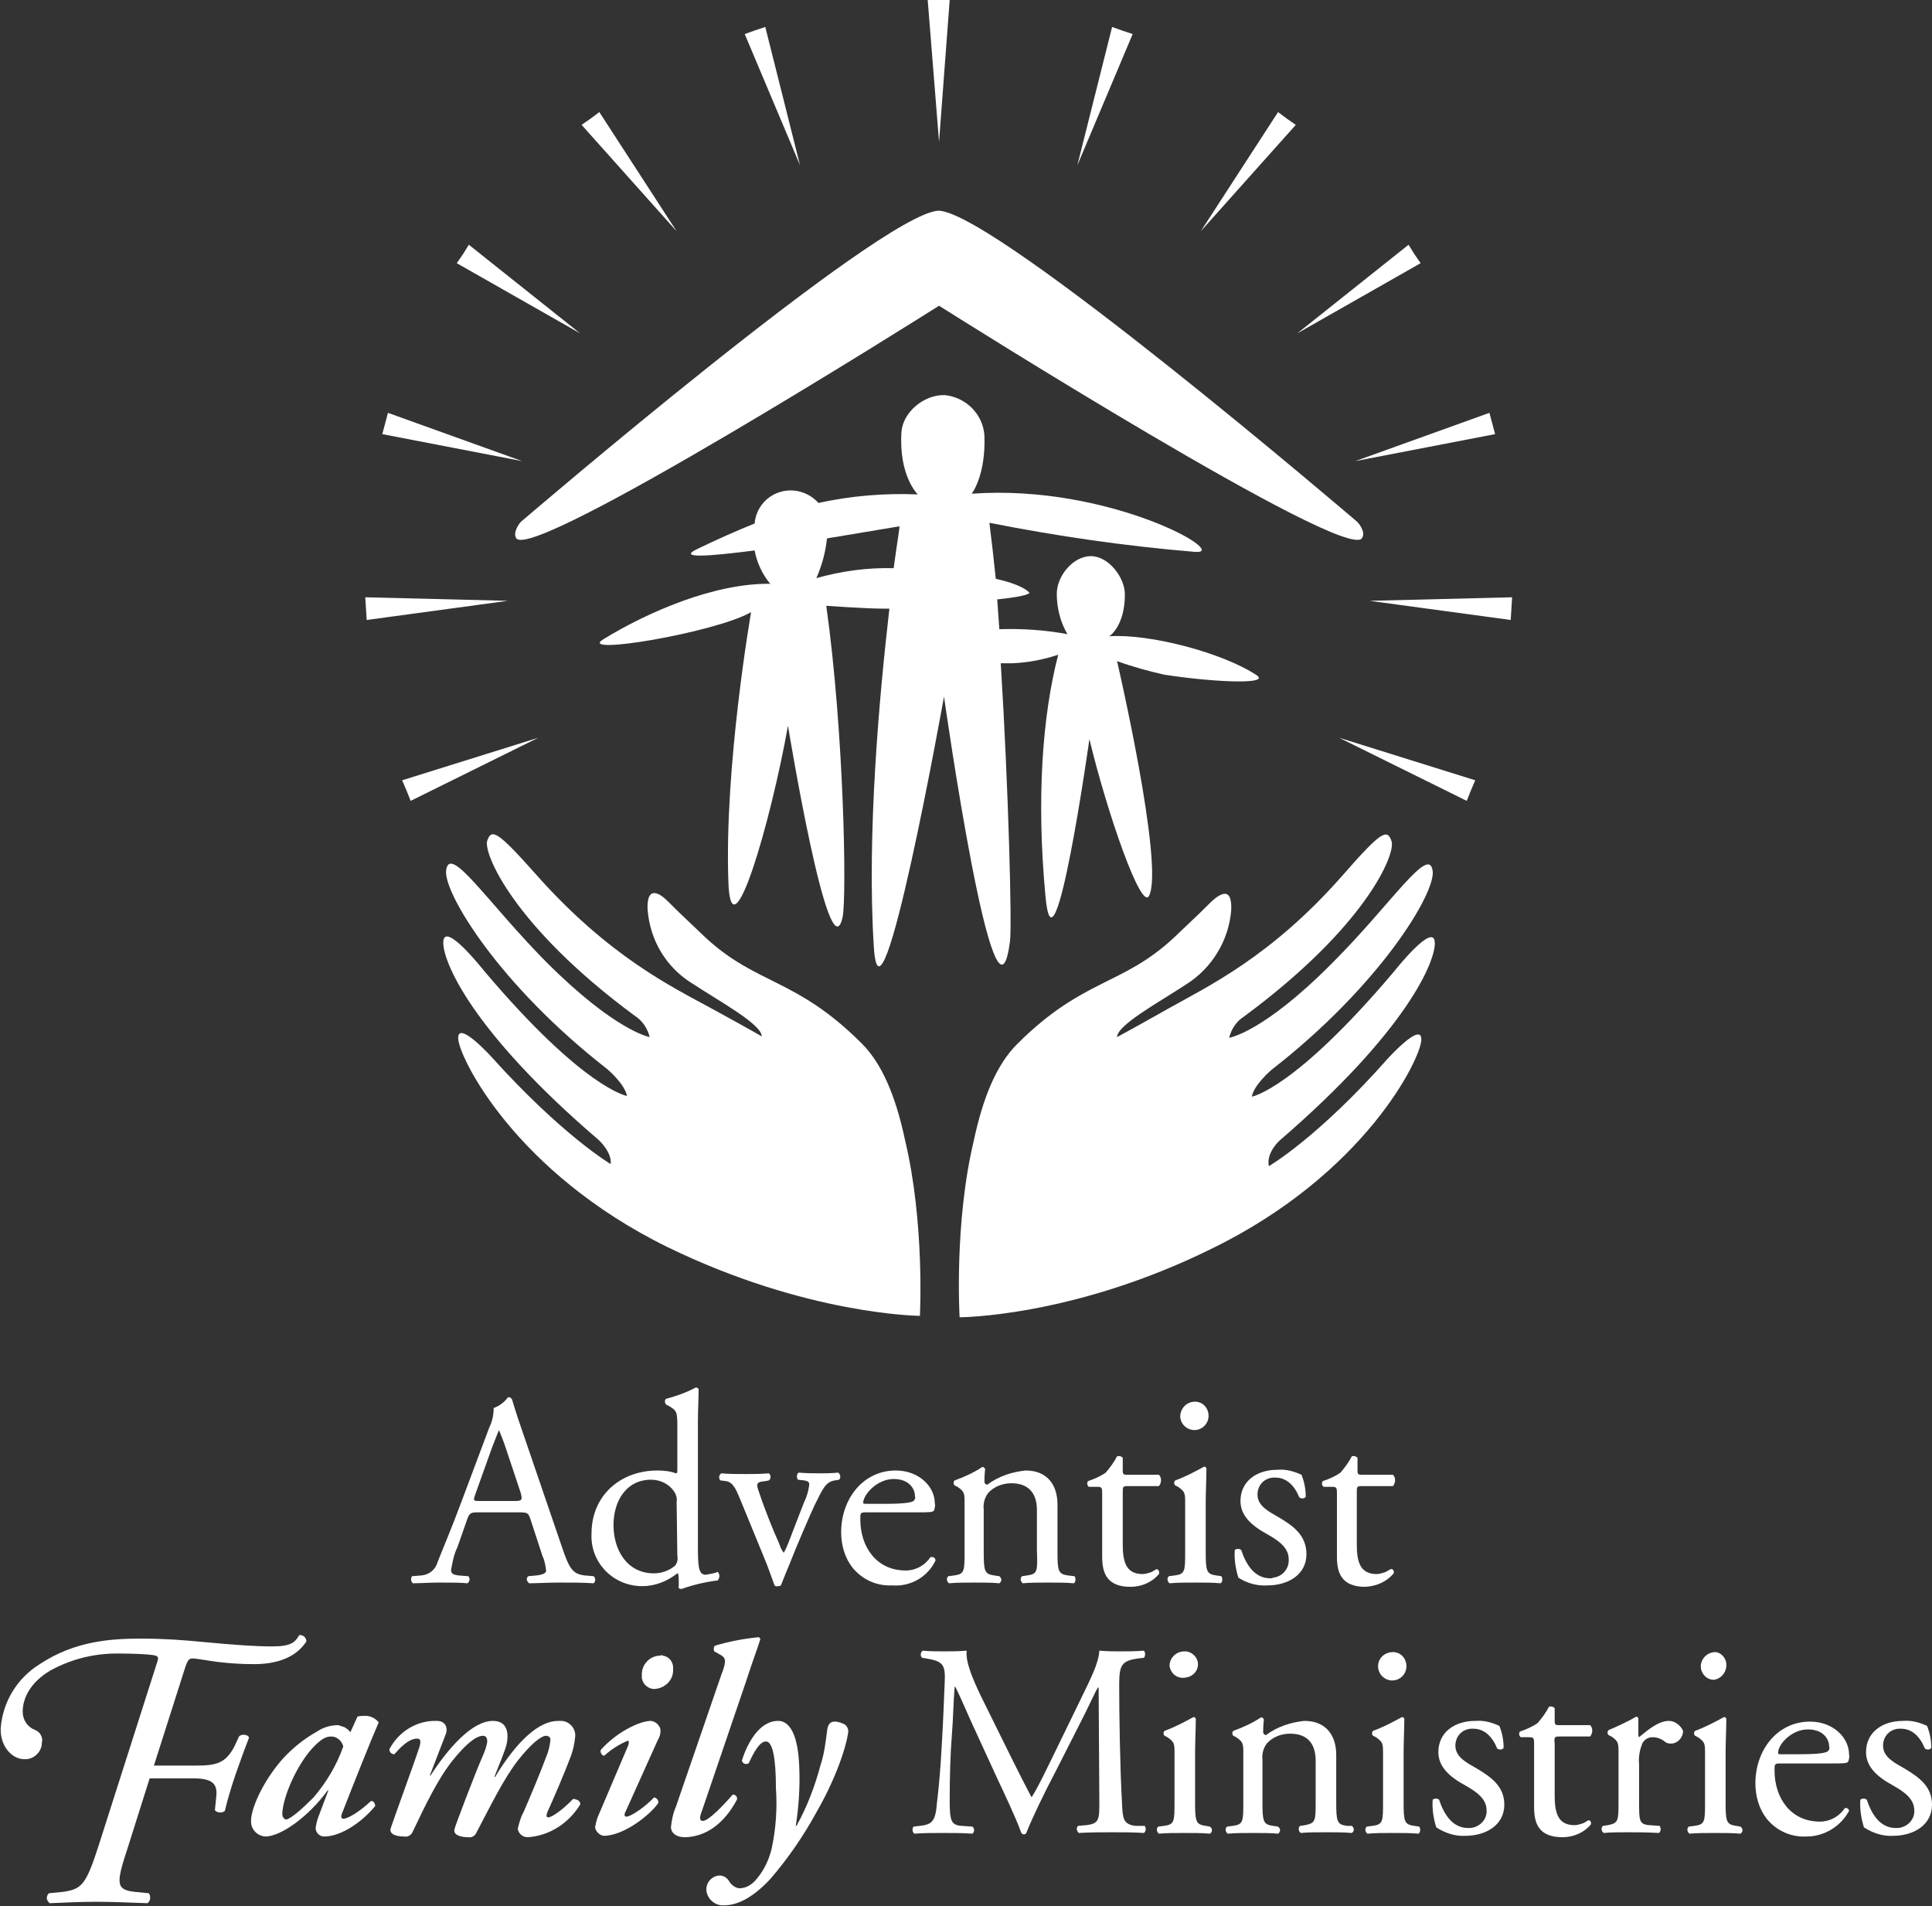 <svg xmlns="http://www.w3.org/2000/svg" xmlns:xlink="http://www.w3.org/1999/xlink" id="Layer_1" x="0" y="0" version="1.1" viewBox="0 0 272.4 268.7" xml:space="preserve" style="enable-background:new 0 0 272.4 268.7"><rect x="0" y="0" width="272.4" height="268.7" fill="#333333" stroke="none"/><style type="text/css">.st0{fill:#fff}</style><title>Adventist Family Ministry</title><path d="M142.4,132.7c0.3-2-0.2-21.5-1.3-39.2h1.7c2.2-0.1,4.3-0.5,6.4-1.2c-2.2,8.5-3.1,20.1-1.8,34	c1.2,13.4,6.2-22.1,6.2-22.1c2.5,10.4,7.3,24.2,8.4,22.1c2.2-4.2-4.5-33.1-4.5-33.1c2.2,0.8,4.4,1.4,6.6,1.9	c6.3,1,15.1,1.5,13.1,0.1c-4.8-3.2-15.2-5.9-20.8-5.5c0,0,2.2-1.4,2.2-5.9c0-2.4-2.3-5.4-4.8-5.4s-4.8,2.8-4.8,5.3	c0,2,0.5,4,1.5,5.7c-3.2-0.6-6.4-0.8-9.6-0.7c-0.1-1.4-0.2-2.8-0.3-4.2c2.9-0.3,4.8-0.7,4.5-1c-0.7-0.7-2.4-1.4-4.7-1.9	c-0.3-2.9-0.6-5.5-0.9-7.9c9.6,1.9,19.3,3.3,29,4.1c5.2,0.4-12-9.6-31.5-8.2c0,0,2-2.5,1.8-8.2c-0.2-3-2.6-5.4-5.6-5.7	c-2.9-0.1-5.9,2.4-6.1,5.2c-0.4,6.2,2.3,8.8,2.3,8.8c-4.7-0.2-9.4,0.2-14,1.2c-1.9-2.1-5.1-2.4-7.3-0.5c-1,0.9-1.6,2.1-1.7,3.4	c-2.5,1-5.2,2.2-8.1,3.6s1.8,1,8.1,0.2c0.3,1.7,1.1,3.4,2.2,4.7c-7.9-0.1-17.3,4-23.5,7.8c-4,2.4,15.7-0.9,20.8-3.8	c0,0-3.8,21.7-3.2,38.1c0.4,10.7,6-8.6,8.4-22.1c0,0,5.8,35.5,7.7,27c0.6-2.8,0.2-26.1-2.3-43.9c0,0,5.5,0.4,7.9,0.4h1	c-1.4,12.1-3.2,31.8-2.2,47.6c0.9,15.1,9.9-35.2,9.9-35.2S140.3,149.2,142.4,132.7z M115.1,81.5c0.8-1.8,1.3-3.7,1.5-5.6	c5.5-0.9,10.1-1.7,10.2-1.7s-0.3,2.2-0.8,5.9C122.3,80,118.7,80.5,115.1,81.5L115.1,81.5z" class="st0"/><path d="M180.4,160.8c18-15.5,22-25.3,21.9-27.9c-0.1-3.1-5.7,4-5.7,4c-14.1,16.7-20.1,17.7-20.1,17.7	c0.3-1.7,2.8-3.8,2.8-3.8c15.3-11.9,23.1-24.9,22.7-28c-0.5-3.8-5.8,4.6-14.1,12.9c-9.8,9.9-14.6,10.6-14.6,10.6	c0.3-1.2,1-2.3,2.1-3c17.2-12.7,21.4-22.9,20.8-24.7s-1.4-1.5-6.9,4.8c-10.1,11.5-19.1,15.7-24.6,18.8s-7.2,4-7.2,4	c0-1.7,5.9-4.9,9.7-7.4c3.7-2.3,6.1-6.3,6.4-10.6c0.1-3.3-1.6-2.2-2.8-1.1c-1.1,1.1-1.8,1.8-5.3,5.1c-7.3,6.8-12.8,5.7-22.1,15	c-2.9,2.9-4.8,7.5-6.1,13.6c-2.8,11.7-2,24.9-2,24.9s16,0,35.6-9.7c21.5-10.5,29.4-26.7,29.5-29.4c0.1-2.7-4.7,2.6-4.7,2.6	c-9.9,11.2-16.8,15.2-16.8,15.2C178.5,162.5,180.4,160.8,180.4,160.8z" class="st0"/><path d="M127.6,160.7c-1.3-6.1-3.2-10.7-6.1-13.6c-9.3-9.3-14.8-8.2-22.1-15c-3.5-3.3-4.2-4-5.3-5.1	c-1.1-1.1-2.9-2.2-2.8,1.1c0.3,4.4,2.6,8.3,6.4,10.6c3.8,2.5,9.7,5.7,9.7,7.4c0,0-1.7-1-7.2-4s-14.4-7.3-24.6-18.8	c-5.5-6.2-6.3-6.5-6.9-4.8s3.6,12,20.8,24.7c1.1,0.7,1.8,1.8,2.1,3c0,0-4.8-0.8-14.6-10.6c-8.3-8.4-13.6-16.7-14.1-12.9	c-0.4,3.1,7.4,16.1,22.7,28c0,0,2.5,2.1,2.8,3.8c0,0-6.1-1-20.2-17.7c0,0-5.6-7.1-5.7-4c-0.1,2.6,3.8,12.4,21.9,27.9	c0,0,1.9,1.7,1.7,3.4c0,0-6.8-4-16.8-15.1c0,0-4.8-5.3-4.7-2.6c0.1,2.7,8.1,18.9,29.5,29.4c19.7,9.6,35.6,9.7,35.6,9.7	S130.4,172.4,127.6,160.7z" class="st0"/><path d="M132.4,29.7h-0.1c-8.3,0.5-58.9,43.9-58.9,43.9s-1.2,1.4-0.6,2.3c2.5,3.2,57.4-31.4,59.6-32.8	c2.2,1.4,57.1,36,59.6,32.8c0.7-0.9-0.6-2.3-0.6-2.3S140.7,30.2,132.4,29.7z" class="st0"/><path d="M82.5,222.1c-1.7-0.2-2.2-0.8-3.3-4.1l-5.3-15.5c-0.6-1.7-1.2-3.5-1.7-5.2c-0.1-0.2-0.3-0.4-0.6-0.3	c-0.5,0.7-1.2,1.2-2,1.5c0,1-0.2,1.9-0.6,2.7l-3.9,10.4c-1.6,4.3-2.7,6.8-3.4,8.6c-0.3,1.1-1.2,1.8-2.3,1.9l-1.3,0.1	c-0.2,0.3-0.2,0.7,0.1,1c1,0,2.4-0.1,3.7-0.1c1.8,0,3,0,4,0.1c0.3-0.2,0.4-0.6,0.2-0.9c0-0.1-0.1-0.1-0.1-0.1l-1.3-0.1	c-0.9-0.1-1.1-0.3-1.1-0.8c0.2-1.1,0.4-2.2,0.9-3.2l1.4-4c0.3-0.8,0.5-0.9,1.5-0.9h5.8c1.2,0,1.3,0.1,1.6,1l1.7,5.2	c0.3,0.6,0.4,1.3,0.5,2c0,0.4-0.5,0.6-1.4,0.7l-1.1,0.1c-0.3,0.2-0.3,0.6,0,0.9c0,0,0.1,0.1,0.1,0.1c1.1,0,2.6-0.1,4.4-0.1	s3.1,0,4.7,0.1c0.3-0.3,0.3-0.7,0-1L82.5,222.1z M72.5,211.6h-4.7c-1.1,0-1.1,0-0.8-0.9l2.4-6.7c0.3-0.8,0.6-1.5,0.9-2.3h0.1	c0.2,0.5,0.6,1.5,0.9,2.4l2.1,6.3C73.7,211.5,73.6,211.6,72.5,211.6z" class="st0"/><path d="M96.1,224c1.7-0.6,3.4-1,5.1-1.2c0.3-0.4,0.3-0.9,0-1.2c-0.5,0.2-1.1,0.3-1.7,0.4c-1.1,0-1.1-1.4-1.1-4.5v-16.9	c0-1.7,0.1-3.6,0.1-4.8c-0.1-0.1-0.2-0.2-0.4-0.2c-1.3,0.7-2.7,1.2-4.2,1.6c-0.2,0.2-0.2,0.5,0,0.8l0.4,0.2c1.2,0.7,1.2,0.9,1.2,3.2	v5.8c0,0.3,0,0.5-0.2,0.5c-0.8-0.3-1.7-0.4-2.6-0.4c-5.2,0-9.3,3.5-9.3,8.9c-0.2,3.9,2.8,7.2,6.8,7.4c0.1,0,0.3,0,0.4,0	c1.8,0,3.5-0.7,4.9-1.8h0.1c0.1,0.4,0.1,0.8,0.1,1.2v0.6C95.6,223.9,95.8,224,96.1,224C96,224,96.1,224,96.1,224z M95.5,219.3	c0.1,0.5,0,1-0.3,1.4c-0.8,0.7-1.9,1.1-3,1.1c-3.8,0-5.7-3.3-5.7-6.8c0-3.4,1.8-6.4,5.3-6.4c1.3,0,2.5,0.6,3.2,1.6	c0.3,0.4,0.5,1,0.4,1.5L95.5,219.3L95.5,219.3z" class="st0"/><path d="M104.5,211.7l3.2,7.8c0.6,1.4,1.1,2.9,1.5,4c0.1,0.1,0.3,0.2,0.5,0.1c0.1,0,0.3,0,0.4-0.1	c0.5-1.3,0.9-2.2,1.3-3.2c0.6-1.6,3-7.2,3.5-8.2c1.1-2.2,1.5-3.2,2.8-3.4l0.6-0.1c0.3-0.3,0.2-0.7-0.1-1c-1.1,0.1-1.7,0.1-2.7,0.1	c-0.7,0-1.7,0-2.9-0.1c-0.3,0.2-0.3,0.7-0.1,1c0,0,0,0,0,0l0.9,0.1c0.5,0.1,0.7,0.2,0.7,0.6c-0.1,0.8-0.3,1.6-0.7,2.4	c-0.4,1-1.7,4.4-2.2,5.7c-0.2,0.5-0.4,1-0.7,1.5c-0.3-0.4-0.5-0.8-0.6-1.2c-0.9-2-2-4.7-2.9-7.4c-0.4-1.1-0.4-1.4,0.9-1.5l0.5-0.1	c0.3-0.2,0.3-0.7,0.1-0.9c0,0,0,0-0.1-0.1c-1.3,0.1-2.1,0.1-3.1,0.1c-1.3,0-2.7,0-3.6-0.1c-0.3,0.2-0.4,0.6-0.2,0.9	c0,0,0,0.1,0.1,0.1l0.8,0.1C103.5,209,103.9,210.3,104.5,211.7z" class="st0"/><path d="M131.9,220c0-0.3-0.2-0.5-0.5-0.5c-0.1,0-0.1,0-0.2,0c-0.8,1.2-2.1,1.9-3.5,1.9c-4.1,0-6.4-3.3-6.4-7.2	c0-1,0-1,1-1h7.1c1.6,0,2.2,0,2.3-0.3c0.1-0.3,0.2-0.7,0.1-1c0-2.3-2.2-4.6-5.5-4.6c-4.6,0-7.7,4-7.7,8.7c0,1.8,0.5,3.6,1.6,5	c1.4,1.7,3.4,2.6,5.6,2.5C128.4,223.7,130.8,222.3,131.9,220z M126,208.5c2.2,0,3,1.4,3,2.4c0.1,0.3,0,0.5-0.2,0.7	c-0.3,0.2-1.2,0.4-4,0.4H122c-0.3,0-0.3-0.1-0.3-0.2C121.8,210.6,123.7,208.5,126,208.5L126,208.5z" class="st0"/><path d="M144.8,222.1l-0.7,0.1c-0.3,0.3-0.2,0.7,0,0.9c0,0,0,0,0.1,0.1c1-0.1,2.2-0.1,3.6-0.1s2.5,0,3.6,0.1	c0.3-0.2,0.3-0.7,0.1-1c0,0,0,0,0,0l-0.9-0.1c-1.4-0.2-1.5-0.6-1.5-3.4v-6.6c0-2.6-1.3-4.8-4.5-4.8c-1.9,0.2-3.8,0.8-5.4,2	c-0.2,0-0.4-0.2-0.4-0.4c0,0,0,0,0,0c0-0.4,0-0.9,0.1-1.8c-0.1-0.2-0.2-0.3-0.4-0.3c-1.2,0.8-2.5,1.4-3.9,1.9	c-0.2,0.2-0.2,0.5,0,0.7l0.4,0.2c1,0.7,1,0.9,1,2.4v6.7c0,2.8,0,3.2-1.5,3.4l-0.8,0.1c-0.3,0.3-0.2,0.7,0,0.9c0,0,0,0,0.1,0.1	c1.1-0.1,2.2-0.1,3.6-0.1s2.5,0,3.5,0.1c0.3-0.2,0.4-0.6,0.1-0.9c0,0,0,0-0.1-0.1l-0.7-0.1c-1.4-0.2-1.5-0.6-1.5-3.4v-5.9	c-0.1-0.8,0.1-1.6,0.6-2.3c0.8-0.9,2-1.4,3.3-1.4c2.6,0,3.6,1.6,3.6,3.8v5.7C146.3,221.5,146.3,221.9,144.8,222.1z" class="st0"/><path d="M163.1,221.2c-0.1,0-0.6,0.4-1,0.5c-0.3,0.1-0.7,0.2-1,0.2c-2.5,0-2.8-2-2.8-4.3v-7.2c0-0.8,0-0.9,0.7-0.9h4.4	c0.4-0.5,0.4-1.2,0-1.6H159c-0.6,0-0.7,0-0.7-0.7v-1.7c-0.2-0.2-0.5-0.3-0.8-0.2c-0.4,0.8-1,1.6-1.6,2.3c-0.7,0.5-1.6,0.9-2.5,1.2	c-0.2,0.3-0.1,0.6,0.1,0.8h1.1c0.8,0,0.8,0.1,0.8,1.1v8.8c0,2.3,0.7,4.2,4,4.2c1.5,0,3-0.6,4-1.8	C163.5,221.6,163.4,221.3,163.1,221.2C163.1,221.2,163.1,221.2,163.1,221.2z" class="st0"/><path d="M171.5,222.1c-1.4-0.2-1.5-0.6-1.5-3.4v-6.9c0-1.6,0.1-3.4,0.1-4.8c-0.1-0.2-0.2-0.3-0.4-0.2	c-1.3,0.7-2.6,1.4-4,1.9c-0.2,0.2-0.2,0.5,0,0.7l0.4,0.2c1,0.7,1,0.9,1,2.4v6.7c0,2.8,0,3.2-1.5,3.4l-0.8,0.1	c-0.3,0.3-0.2,0.7,0,0.9c0,0,0,0,0.1,0.1c1.1-0.1,2.2-0.1,3.6-0.1s2.5,0,3.6,0.1c0.3-0.2,0.3-0.7,0.1-1c0,0,0,0,0,0L171.5,222.1z" class="st0"/><path d="M166.4,199.6c0,1.1,0.9,2,2,2c1.1,0,2-0.9,2-2c0-1.1-0.8-2-1.9-2C167.4,197.6,166.5,198.4,166.4,199.6	C166.4,199.5,166.4,199.6,166.4,199.6z" class="st0"/><path d="M179.1,222.5c-2.2,0-3.4-1.9-4.1-4c-0.3-0.2-0.6-0.2-0.9,0c-0.1,1.3,0.1,2.6,0.5,3.9c1.2,0.8,2.7,1.2,4.1,1.1	c2.9,0,5.5-1.5,5.5-4.4c0-2.7-1.9-4-3.9-5.2c-1.4-0.8-3-1.6-3-3.2c0-1.3,0.9-2.3,2.2-2.4c0.1,0,0.2,0,0.3,0c1.6,0,2.7,1.1,3.4,2.8	c0.3,0.2,0.7,0.2,0.9-0.1c0-1.1-0.2-2.1-0.6-3.1c-1.1-0.5-2.2-0.8-3.4-0.7c-2.9,0-5.2,1.6-5.2,4.4c0,2.1,1.6,3.5,3.8,4.7	c1.4,0.8,3,1.8,3,3.5c0.1,1.3-0.9,2.5-2.2,2.6C179.4,222.5,179.3,222.5,179.1,222.5z" class="st0"/><path d="M196.5,221.8c0.1-0.3-0.1-0.6-0.3-0.6c0,0,0,0-0.1,0c-0.1,0-0.6,0.4-1,0.5c-0.3,0.1-0.7,0.2-1,0.2	c-2.5,0-2.8-2-2.8-4.3v-7.2c0-0.8,0-0.9,0.7-0.9h4.4c0.4-0.5,0.4-1.2,0-1.6h-4.3c-0.6,0-0.7,0-0.7-0.7v-1.7	c-0.2-0.2-0.5-0.3-0.8-0.2c-0.4,0.8-1,1.6-1.6,2.3c-0.7,0.5-1.6,0.9-2.5,1.2c-0.2,0.3-0.1,0.6,0.1,0.8h1.1c0.8,0,0.8,0.1,0.8,1.1	v8.8c0,2.3,0.7,4.2,4,4.2C194.1,223.6,195.5,223,196.5,221.8z" class="st0"/><path d="M33.7,244.8l-0.7,1.5c-1.2,2.2-2.4,2.6-5.3,2.6h-6l4.4-13.8c0.4-1.2,0.6-1.3,1.1-1.3s2,0.3,3.6,0.5	c1.7,0.2,3.3,0.3,5,0.3c3.2,0,5.9-0.9,7.4-3.2c0-0.5-0.4-0.9-0.9-0.9c0,0-0.1,0-0.1,0c-0.6,1-1.1,1.6-3.8,1.6	c-2.4,0-5.2-0.2-9.5-0.6c-3-0.3-5.9-0.5-8.9-0.5c-4.3,0-9.4,0.3-14.4,3.6c-3.2,2-5.2,5.3-5.5,9C0,246.3,1.8,248,3.4,248	c1.3,0.1,2.5-1,2.5-2.3c0,0,0,0,0,0c0.2-0.7-0.2-1.5-0.9-1.8c-1.1-0.4-1.8-1.4-1.8-2.6c0-1.8,1-4.1,3.9-5.8c2.9-1.6,6.1-2.4,9.4-2.4	c2.2,0,4.3,0.1,4.9,0.2c0.9,0.1,1,0.3,0.8,0.9l-8.3,26c-1.8,5.6-2.4,6.1-5,6.5l-2,0.2c-0.4,0.4-0.4,0.9,0,1.3c0,0,0,0,0.1,0.1	c2.5-0.1,4.4-0.2,6.6-0.2s4.2,0.1,7.2,0.2c0.4-0.3,0.5-0.9,0.2-1.4l-2-0.2c-2.8-0.3-2.6-1.3-0.9-6.5l3-9.5h6.1	c2.5,0,3.5,0.6,3.3,2.5l-0.2,2c0.4,0.4,1,0.4,1.4,0.1c0.3-1.3,0.9-3.4,1.6-5.4s1.4-3.9,1.8-4.9C35.1,244.5,34,244.4,33.7,244.8z" class="st0"/><path d="M53.4,242.8c-0.5-0.6-1.3-1-2.2-0.9c-0.3,0-0.5,0-0.8,0.1l-1,2.2c-0.2-0.3-0.5-0.5-0.8-0.7	c-0.3-0.1-0.6-0.2-0.9-0.3c-1.1,0-2.1,0.3-3,0.9c-1.8,1-3.4,2.3-4.8,3.8c-3,3.4-4.5,7.2-4.5,8.7c-0.1,1.2,0.8,2.2,2,2.3c0,0,0,0,0,0	c2.2,0,6.1-2.8,8.8-6.5h0.1l-1.4,3.7c-0.2,0.5-0.3,1-0.4,1.6c0,0.7,0.6,1.2,1.2,1.2c0,0,0,0,0,0c2.5,0,5.5-2.2,7.2-4.3	c0-0.3-0.2-0.7-0.5-0.7c0,0-0.1,0-0.1,0c-1.7,1.6-3.3,2.5-3.9,2.5c-0.2,0-0.4-0.2-0.2-0.7C49.8,251.6,52.3,245.3,53.4,242.8z M44.2,253.4c-1.7,1.7-3.3,3.1-3.9,3.1c-0.3-0.1-0.5-0.4-0.5-0.8c0.1-2.5,2.1-6.9,4.2-9.2c1.2-1.3,1.9-1.7,2.7-1.7	c0.8,0,1.5,0.6,1.7,1.4C47.5,248.8,46,251.3,44.2,253.4L44.2,253.4z" class="st0"/><path d="M80.8,253.6c-1.1,1.2-2.9,2.6-3.5,2.6c-0.3,0-0.3-0.3-0.1-0.8c0.7-1.5,2.5-5.7,3.2-7.6c0.4-1,0.6-2,0.7-3	c0.1-1.2-0.9-2.2-2-2.2c-0.1,0-0.2,0-0.4,0c-2.7,0-5.8,2.8-8.9,7.9h-0.1c0.6-1.5,1.5-3.7,1.7-4.5c0.3-1.2,0.4-3.4-1.9-3.4	c-3,0-6.4,4-8.8,7.7h-0.1l2.2-5.7c0.4-0.9,0.1-2-1.2-2c-2.8-0.1-5.4,1.5-6.7,4c0,0.4,0.3,0.7,0.7,0.7l0,0c0.8-0.9,2-2.2,3.2-2.2	c0.5,0,0.6,0.3,0.3,1.3s-3.9,10.9-4,11.3c-0.3,0.9,0.8,1.2,1.9,1.2c0.5,0.1,1-0.2,1.2-0.7c1.8-3.8,3.6-7.5,5.6-10s3.4-3.5,4.3-3.5	c0.4,0,0.6,0.3,0.6,0.8c-0.1,0.8-0.4,1.5-0.7,2.2c-0.9,2-3.9,9.9-3.9,10.1c-0.3,0.9,0.9,1.2,1.9,1.2c0.5,0.1,1-0.2,1.2-0.7	c2-3.8,3.8-7.5,5.8-10.1c1.9-2.4,3.3-3.5,4-3.5c0.3,0,0.6,0.2,0.6,0.5c0,0.1,0,0.1,0,0.2c-0.1,0.8-0.3,1.6-0.6,2.3	c-0.9,2.4-2.2,5.5-3.2,7.8c-0.4,0.7-0.6,1.5-0.8,2.3c0.1,0.7,0.7,1.2,1.4,1.2c3.1-0.2,5.8-2,7.4-4.6c0.1-0.3-0.2-0.6-0.5-0.7	C81,253.6,80.9,253.6,80.8,253.6z" class="st0"/><path d="M93.1,233.4c-1.5,0-2.7,1.3-2.6,2.8c0,0,0,0,0,0c-0.1,1,0.7,1.8,1.6,1.9c0.1,0,0.1,0,0.2,0	c1.5-0.1,2.7-1.3,2.6-2.8c0.1-0.9-0.5-1.8-1.5-1.9C93.4,233.3,93.3,233.3,93.1,233.4z" class="st0"/><path d="M92.7,245.4c0.3-0.5,0.5-1.1,0.4-1.7c-0.2-0.6-0.7-1-1.3-1.1c-1.7,0-5,1.7-7.1,4.1c-0.1,0.3,0.1,0.7,0.4,0.8	c0,0,0.1,0,0.1,0c1-0.9,2.1-1.6,3.3-2.1c0.2,0,0.2,0.2,0.1,0.6l-4.3,10.1c-0.2,0.5-0.3,1-0.4,1.5c0.1,0.6,0.6,1.1,1.2,1.2	c2.9,0,6.6-3,7.7-4.6c0.1-0.4-0.2-0.7-0.5-0.8c0,0-0.1,0-0.1,0c-1.1,1.2-3.2,2.7-3.9,2.7c-0.3,0-0.3-0.4-0.1-0.7L92.7,245.4z" class="st0"/><path d="M103.9,253.7c0.1-0.3-0.1-0.6-0.4-0.7c-0.1,0-0.2,0-0.2,0c-1.3,1.5-3.4,3.7-4.2,3.7c-0.5,0-0.5-0.5-0.1-1.5	l6.2-18.2c1-3.1,1.5-4.3,2-5.9c0-0.1-0.1-0.2-0.2-0.3c-2.1,0.2-4.2,0.6-6.2,1.2c-0.2,0.2-0.2,0.5-0.1,0.8l0.9,0.5	c0.7,0.4,0.9,0.8,0.1,2.8l-6.4,18.6c-0.4,0.9-0.6,1.9-0.7,2.9c0,0.6,0.5,1.4,2,1.4C100.5,258.9,102.8,255.8,103.9,253.7z" class="st0"/><path d="M119.1,243.1c-0.4-0.2-0.9-0.4-1.4-0.4c-0.5,0-1,0.2-1.1,1.4c-0.2,1.6-0.4,3.2-0.9,4.7c-0.8,3-1.9,5.9-3.4,8.6	h-0.1c0.4-2.6,0.6-5.3,0.5-8c-0.1-4-1-6.8-3-6.8c-2.7,0-4.4,3.3-5.1,5.6c0.1,0.4,0.5,0.6,0.9,0.4c0,0,0.1,0,0.1-0.1	c0.7-1.5,1.5-3,2.4-3s1.4,2.2,1.4,6.6c0.2,2.8,0,5.7-0.6,8.5c-0.4,1.7-1.2,3.3-2.4,4.6c-0.6,0.6-1.3,1-2.2,1c-0.6-0.1-1.1-0.5-1.4-1	c-0.3-0.5-0.8-0.8-1.3-0.8c-1.1,0-2,1-1.9,2.1c0,0,0,0.1,0,0.1c0.2,1.2,1.3,2.1,2.5,2c1.5,0,3.7-0.7,6.5-3.7	c2.5-2.9,4.7-6.1,6.5-9.4c3.4-5.9,4.5-10.6,4.5-11.5C119.6,243.7,119.4,243.3,119.1,243.1z" class="st0"/><path d="M160.1,257.4c-1.8-0.2-1.8-1.2-1.9-3.1c-0.3-5.5-0.4-12.7-0.4-16.8c0-2.7,0.3-3.4,2.7-3.7l0.8-0.1	c0.2-0.3,0.2-0.7,0-1c-1.2,0.1-2.5,0.1-3.4,0.1c-0.8,0-1.6,0-2.9-0.1c-0.1,1.8-1.2,3.9-2.9,7.4l-3.6,7.4c-1,2-1.9,4-3,5.8h-0.1	c-0.9-1.7-1.8-3.5-2.7-5.3l-4.4-8.9c-1.2-2.5-2.2-4.9-2-6.4c-1.3,0.1-2.3,0.1-3.2,0.1s-1.9,0-3-0.1c-0.3,0.2-0.4,0.7-0.1,1l0.6,0.1	c2.4,0.4,2.7,0.9,2.6,3.3c-0.1,2.1-0.2,5.4-0.4,8.6c-0.2,3.8-0.4,5.9-0.7,8.5c-0.2,2.7-0.8,3-2.4,3.2l-0.9,0.1	c-0.2,0.3-0.2,0.7,0.1,1c1.3-0.1,2.7-0.1,3.9-0.1c1.5,0,3,0,4.3,0.1c0.3-0.2,0.3-0.7,0.1-0.9c0,0,0,0-0.1-0.1l-1.5-0.1	c-1.5-0.1-1.7-0.7-1.7-3.6c0-3.3,0.1-6.7,0.3-9.1s0.2-4.5,0.4-6.9h0.1c0.9,1.8,1.7,3.8,2.5,5.5l3.4,7.4c0.9,1.9,2.7,5.7,3.4,7.7	c0.1,0.1,0.2,0.2,0.3,0.2c0.1,0,0.3,0,0.4-0.2c0.7-1.8,2.4-5.4,4.2-8.8l3.4-6.7c0.8-1.5,2.2-4.6,2.5-5h0.1l0.1,16.1	c0,2.5,0,3.1-1.9,3.3l-1.1,0.1c-0.3,0.3-0.2,0.7,0.1,1c1.6-0.1,3.3-0.1,4.7-0.1s3,0,4.5,0.1c0.3-0.3,0.3-0.7,0.1-1L160.1,257.4z" class="st0"/><path d="M168.9,234.8c0.1-1-0.7-1.9-1.7-2c-0.1,0-0.1,0-0.2,0c-1.1,0-2,0.8-2.1,1.9c0,0,0,0.1,0,0.1	c0.1,1.1,1.1,1.9,2.2,1.7C168.1,236.4,168.8,235.7,168.9,234.8z" class="st0"/><path d="M170,257.4c-1.4-0.2-1.5-0.6-1.5-3.4v-6.9c0-1.6,0.1-3.4,0.1-4.8c-0.1-0.2-0.2-0.3-0.4-0.2	c-1.3,0.7-2.6,1.4-4,1.9c-0.2,0.2-0.2,0.5,0,0.7l0.4,0.2c1,0.7,1,0.9,1,2.4v6.7c0,2.8,0,3.2-1.5,3.4l-0.8,0.1	c-0.3,0.3-0.2,0.7,0,0.9c0,0,0,0,0.1,0.1c1.1-0.1,2.2-0.1,3.6-0.1s2.5,0,3.6,0.1c0.3-0.2,0.4-0.6,0.1-0.9c0,0,0,0-0.1-0.1L170,257.4	z" class="st0"/><path d="M189.9,257.4c-1.4-0.2-1.5-0.6-1.5-3.4v-6.6c0-2.6-1.3-4.8-4.5-4.8c-1.9,0.2-3.8,0.8-5.4,2	c-0.2,0-0.4-0.2-0.4-0.4c0,0,0,0,0,0c0-0.4,0-0.9,0.1-1.8c-0.1-0.2-0.2-0.3-0.4-0.3c-1.2,0.8-2.5,1.4-3.9,1.9	c-0.2,0.2-0.2,0.5,0,0.7l0.4,0.2c1,0.7,1,0.9,1,2.4v6.7c0,2.8,0,3.2-1.5,3.4l-0.8,0.1c-0.3,0.3-0.2,0.7,0,0.9c0,0,0,0,0.1,0.1	c1.1-0.1,2.2-0.1,3.6-0.1s2.5,0,3.5,0.1c0.3-0.2,0.4-0.6,0.1-0.9c0,0,0,0-0.1-0.1l-0.7-0.1c-1.4-0.2-1.5-0.6-1.5-3.4v-5.9	c-0.1-0.8,0.1-1.6,0.6-2.3c0.8-0.9,2-1.4,3.3-1.4c2.6,0,3.6,1.6,3.6,3.8v5.7c0,2.8,0,3.1-1.5,3.4l-0.7,0.1c-0.3,0.3-0.2,0.7,0,0.9	c0,0,0,0,0.1,0.1c1-0.1,2.2-0.1,3.6-0.1s2.5,0,3.6,0.1c0.3-0.2,0.4-0.6,0.1-0.9c0,0,0,0-0.1-0.1L189.9,257.4z" class="st0"/><path d="M199.4,257.4c-1.4-0.2-1.5-0.6-1.5-3.4v-6.9c0-1.6,0.1-3.4,0.1-4.8c-0.1-0.2-0.2-0.3-0.4-0.2	c-1.3,0.7-2.6,1.4-4,1.9c-0.2,0.2-0.2,0.5,0,0.7l0.4,0.2c1,0.7,1,0.9,1,2.4v6.7c0,2.8,0,3.2-1.5,3.4l-0.8,0.1	c-0.3,0.3-0.2,0.7,0,0.9c0,0,0,0,0.1,0.1c1.1-0.1,2.2-0.1,3.6-0.1s2.5,0,3.6,0.1c0.3-0.2,0.3-0.7,0.1-1c0,0,0,0,0,0L199.4,257.4z" class="st0"/><path d="M194.3,234.9c0,1.1,0.9,2,2,2c1.1,0,2-0.9,2-2c0-1.1-0.8-2-1.9-2C195.3,232.9,194.3,233.7,194.3,234.9	C194.3,234.8,194.3,234.9,194.3,234.9z" class="st0"/><path d="M208.2,249.3c-1.4-0.8-3-1.6-3-3.2c0-1.3,0.9-2.3,2.2-2.4c0.1,0,0.2,0,0.3,0c1.6,0,2.7,1.1,3.4,2.8	c0.3,0.2,0.7,0.2,0.9-0.1c0-1.1-0.2-2.1-0.6-3.1c-1.1-0.5-2.2-0.8-3.4-0.7c-2.9,0-5.2,1.6-5.2,4.4c0,2.1,1.6,3.5,3.8,4.7	c1.4,0.8,3,1.8,3,3.5c0.1,1.3-1,2.4-2.3,2.5c-0.1,0-0.2,0-0.3,0c-2.2,0-3.4-1.9-4.1-4c-0.3-0.2-0.6-0.2-0.9,0	c-0.1,1.3,0.1,2.6,0.5,3.9c1.2,0.8,2.7,1.3,4.1,1.2c2.9,0,5.5-1.5,5.5-4.4C212.1,251.8,210.2,250.5,208.2,249.3z" class="st0"/><path d="M219.8,244.8h4.4c0.4-0.5,0.4-1.2,0-1.6h-4.3c-0.6,0-0.7,0-0.7-0.7v-1.7c-0.2-0.2-0.5-0.3-0.8-0.2	c-0.4,0.8-1,1.6-1.6,2.3c-0.7,0.5-1.6,0.9-2.5,1.2c-0.2,0.3-0.1,0.6,0.1,0.8h1.1c0.8,0,0.8,0.1,0.8,1.1v8.8c0,2.3,0.7,4.2,4,4.2	c1.5,0,3-0.6,4-1.8c0.1-0.3-0.1-0.6-0.3-0.6c0,0,0,0,0,0c-0.1,0-0.6,0.4-1,0.5c-0.3,0.1-0.7,0.2-1,0.2c-2.5,0-2.8-2-2.8-4.3v-7.2	C219.1,244.9,219.2,244.8,219.8,244.8z" class="st0"/><path d="M235.3,242.6c-1.4,0-2.9,1.2-4.2,2.3c-0.1-0.1-0.1-0.2-0.1-0.4v-2.2c0-0.2-0.2-0.3-0.3-0.3	c-1.2,0.7-2.5,1.3-3.9,1.9c-0.2,0.2-0.2,0.5,0,0.7l0.4,0.2c1,0.7,1,0.9,1,2.4v6.7c0,2.8,0,3.1-1.5,3.4l-0.7,0.1	c-0.3,0.3-0.2,0.7,0,0.9c0,0,0,0,0.1,0.1c1-0.1,2.2-0.1,3.5-0.1s2.5,0,4.3,0.1c0.3-0.2,0.3-0.7,0.1-1c0,0,0,0,0,0l-1.4-0.1	c-1.5-0.1-1.5-0.6-1.5-3.4v-5.2c-0.1-1,0.1-2.1,0.5-3c0.3-0.5,0.8-0.8,1.4-0.8c0.6,0,1.2,0.2,1.7,0.6c0.2,0.2,0.5,0.3,0.9,0.3	c0.9,0,1.7-0.8,1.7-1.8c0,0,0,0,0,0C237,243.3,236.2,242.6,235.3,242.6C235.3,242.6,235.3,242.6,235.3,242.6z" class="st0"/><path d="M244.8,257.4c-1.4-0.2-1.5-0.6-1.5-3.4v-6.9c0-1.6,0.1-3.4,0.1-4.8c-0.1-0.2-0.2-0.3-0.4-0.2	c-1.3,0.7-2.6,1.4-4,1.9c-0.2,0.2-0.2,0.5,0,0.7l0.4,0.2c1,0.7,1,0.9,1,2.4v6.7c0,2.8,0,3.2-1.5,3.4l-0.8,0.1	c-0.3,0.3-0.2,0.7,0,0.9c0,0,0,0,0.1,0.1c1.1-0.1,2.2-0.1,3.6-0.1s2.5,0,3.6,0.1c0.3-0.2,0.4-0.6,0.1-0.9c0,0,0,0-0.1-0.1	L244.8,257.4z" class="st0"/><path d="M241.7,236.8c1.1-0.2,1.8-1.2,1.7-2.3c-0.1-0.8-0.7-1.5-1.5-1.6c-1.1,0-2,0.8-2.1,1.9c0,0,0,0.1,0,0.1	c0,1,0.8,1.9,1.8,1.9C241.5,236.8,241.6,236.8,241.7,236.8z" class="st0"/><path d="M260.1,254.9c-0.8,1.2-2.1,1.9-3.5,1.9c-4.1,0-6.4-3.3-6.4-7.2c0-1,0-1,1-1h7.1c1.6,0,2.2,0,2.3-0.3	c0.1-0.3,0.2-0.7,0.1-1c0-2.3-2.2-4.6-5.5-4.6c-4.6,0-7.7,4-7.7,8.7c0,1.8,0.5,3.6,1.6,5c1.4,1.7,3.4,2.6,5.6,2.5	c2.5,0,4.8-1.4,6-3.6C260.7,255.1,260.5,254.8,260.1,254.9C260.2,254.8,260.2,254.8,260.1,254.9z M254.9,243.8c2.2,0,3,1.4,3,2.4	c0.1,0.3,0,0.5-0.2,0.7c-0.3,0.2-1.2,0.4-4,0.4h-2.7c-0.3,0-0.3-0.1-0.3-0.2C250.7,245.9,252.6,243.8,254.9,243.8L254.9,243.8z" class="st0"/><path d="M268.5,249.3c-1.4-0.8-3-1.6-3-3.2c0-1.3,0.9-2.3,2.2-2.4c0.1,0,0.2,0,0.3,0c1.6,0,2.7,1.1,3.4,2.8	c0.3,0.2,0.7,0.2,0.9-0.1c0-1.1-0.2-2.1-0.6-3.1c-1.1-0.5-2.2-0.8-3.4-0.7c-2.9,0-5.2,1.6-5.2,4.4c0,2.1,1.6,3.5,3.8,4.7	c1.4,0.8,3,1.8,3,3.5c0.1,1.3-1,2.4-2.3,2.5c-0.1,0-0.2,0-0.3,0c-2.2,0-3.4-1.9-4.1-4c-0.3-0.2-0.6-0.2-0.9,0	c-0.1,1.3,0.1,2.6,0.5,3.9c1.2,0.8,2.7,1.3,4.1,1.2c2.9,0,5.5-1.5,5.5-4.4C272.4,251.8,270.5,250.5,268.5,249.3z" class="st0"/><polygon points="210.8 61.2 210.4 59.7 210 58.2 191.1 65" class="st0"/><polygon points="213 87.4 213.1 85.8 213.2 84.2 193.1 84.7" class="st0"/><polygon points="107.9 3.8 106.4 4.3 105 4.8 112.8 23.3" class="st0"/><polygon points="84.5 15.8 83.3 16.7 82 17.6 95.4 32.6" class="st0"/><polygon points="66.1 34.5 65.3 35.8 64.4 37.1 81.8 47" class="st0"/><polygon points="51.7 87.4 71.6 84.7 51.5 84.2 51.6 85.8" class="st0"/><polygon points="133.9 0 132.4 0 130.8 0 132.4 20" class="st0"/><polygon points="54.7 58.2 54.3 59.7 53.9 61.2 73.6 65" class="st0"/><polygon points="56.7 110 57.3 111.4 57.9 112.9 75.9 104" class="st0"/><polygon points="158.2 4.3 156.8 3.8 151.9 23.3 159.7 4.8" class="st0"/><polygon points="207.4 111.4 208 110 188.8 104 206.8 112.9" class="st0"/><polygon points="199.4 35.8 198.6 34.5 182.9 47 200.3 37.1" class="st0"/><polygon points="181.4 16.7 180.2 15.8 169.3 32.6 182.7 17.6" class="st0"/></svg>